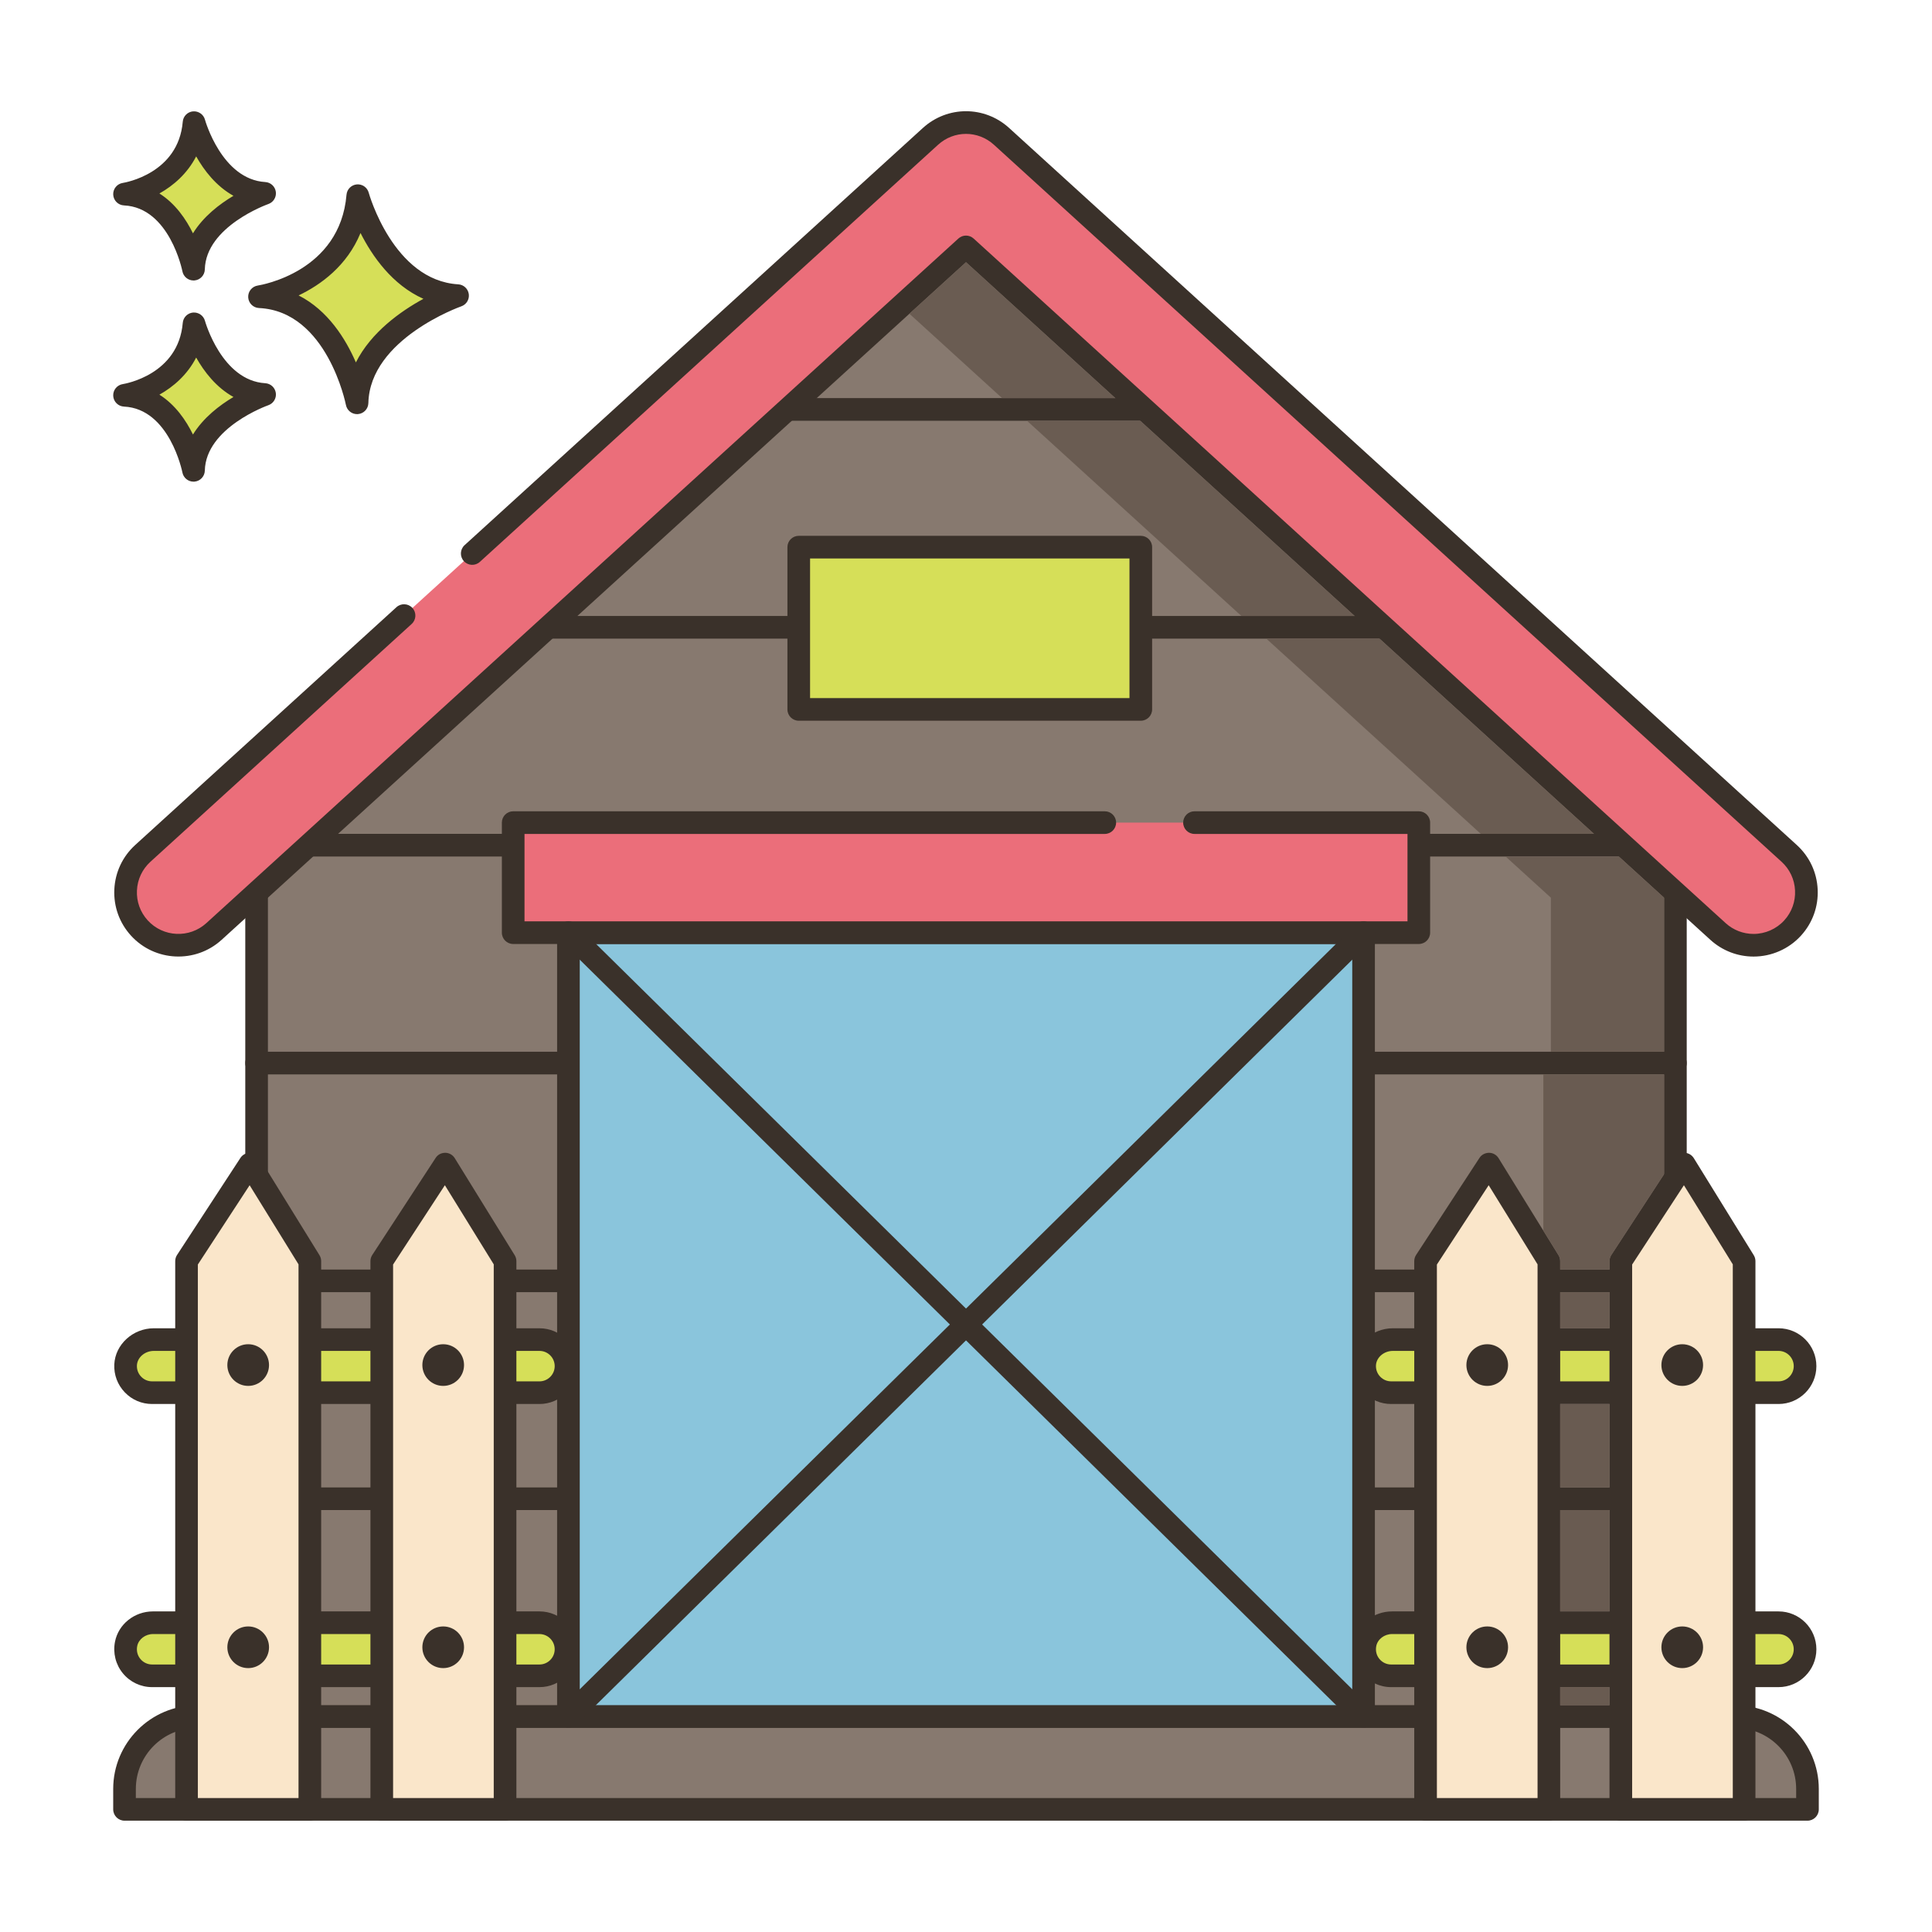 <!-- icon666.com - MILLIONS OF FREE VECTOR ICONS --><svg id="Layer_1" enable-background="new 0 0 512 512" viewBox="0 0 512 512" xmlns="http://www.w3.org/2000/svg"><g><path d="m444 217.64v237.28h-376v-237.28l188-171.14z" fill="#87796f"></path><g fill="#3a312a"><path d="m444 457.92h-376c-1.656 0-3-1.342-3-3v-237.28c0-.844.356-1.65.98-2.218l188-171.14c1.144-1.042 2.894-1.042 4.04 0l188 171.14c.626.568.98 1.374.98 2.218v237.28c0 1.658-1.344 3-3 3zm-373-6h370v-232.954l-185-168.41-185 168.41z"></path><path d="m444 400.18h-376c-1.656 0-3-1.342-3-3s1.344-3 3-3h376c1.656 0 3 1.342 3 3s-1.344 3-3 3z"></path><path d="m444 342.44h-376c-1.656 0-3-1.342-3-3s1.344-3 3-3h376c1.656 0 3 1.342 3 3s-1.344 3-3 3z"></path><path d="m444 284.72h-376c-1.656 0-3-1.342-3-3s1.344-3 3-3h376c1.656 0 3 1.342 3 3s-1.344 3-3 3z"></path><path d="m444 226.98h-376c-1.656 0-3-1.342-3-3s1.344-3 3-3h376c1.656 0 3 1.342 3 3s-1.344 3-3 3z"></path><path d="m387.54 169.24h-263.08c-1.656 0-3-1.342-3-3s1.344-3 3-3h263.08c1.656 0 3 1.342 3 3s-1.344 3-3 3z"></path><path d="m324.1 111.5h-136.2c-1.656 0-3-1.342-3-3s1.344-3 3-3h136.2c1.656 0 3 1.342 3 3s-1.344 3-3 3z"></path></g><path d="m94.822 51.854s6.816 25.318 26.444 26.492c0 0-26.2 9.05-26.642 28.404 0 0-5.156-27.144-25.85-28.118 0 .002 24.1-3.65 26.048-26.778z" fill="#d6df58"></path><path d="m94.62 109.75c-1.426 0-2.67-1.012-2.946-2.434-.046-.248-4.988-24.836-23.042-25.686-1.542-.074-2.776-1.302-2.856-2.842s1.022-2.89 2.546-3.12c.882-.138 21.79-3.634 23.508-24.064.122-1.45 1.27-2.602 2.718-2.734 1.46-.128 2.788.798 3.168 2.202.062.232 6.518 23.252 23.726 24.28 1.428.086 2.594 1.168 2.792 2.586.196 1.416-.636 2.776-1.988 3.244-.242.084-24.236 8.622-24.626 25.638-.036 1.534-1.222 2.792-2.75 2.918-.082.01-.166.012-.25.012zm-15.482-31.458c7.756 3.938 12.462 11.492 15.174 17.752 4.052-8.042 11.884-13.574 17.898-16.854-8.268-3.684-13.566-11.302-16.668-17.444-3.586 8.718-10.542 13.736-16.404 16.546z" fill="#3a312a"></path><path d="m51.424 85.816s4.822 17.908 18.704 18.738c0 0-18.532 6.402-18.844 20.09 0 0-3.648-19.2-18.284-19.888 0 0 17.048-2.582 18.424-18.94z" fill="#d6df58"></path><path d="m51.284 127.644c-1.428 0-2.674-1.014-2.946-2.44-.032-.164-3.408-16.884-15.478-17.452-1.542-.074-2.776-1.302-2.856-2.842-.08-1.542 1.022-2.89 2.546-3.122.592-.094 14.726-2.486 15.884-16.226.124-1.452 1.272-2.606 2.722-2.736 1.438-.116 2.784.798 3.164 2.204.042.158 4.454 15.838 15.986 16.528 1.428.086 2.598 1.168 2.792 2.588.194 1.418-.64 2.776-1.992 3.244-.162.056-16.564 5.906-16.824 17.324-.036 1.534-1.222 2.796-2.752 2.922-.08.006-.164.008-.246.008zm-9.04-23.054c4.214 2.666 7.046 6.788 8.894 10.56 2.752-4.464 7.03-7.744 10.73-9.946-4.574-2.538-7.77-6.7-9.882-10.448-2.348 4.574-6.032 7.75-9.742 9.834z" fill="#3a312a"></path><path d="m51.424 32.5s4.822 17.908 18.704 18.74c0 0-18.532 6.402-18.844 20.09 0 0-3.648-19.2-18.284-19.888 0 0 17.048-2.584 18.424-18.942z" fill="#d6df58"></path><path d="m51.284 74.33c-1.428 0-2.674-1.014-2.946-2.44-.032-.164-3.408-16.884-15.478-17.452-1.542-.074-2.776-1.302-2.856-2.842-.08-1.542 1.022-2.89 2.546-3.12.592-.094 14.726-2.486 15.884-16.228.124-1.452 1.272-2.606 2.722-2.736 1.438-.114 2.784.798 3.164 2.204.042.158 4.454 15.84 15.986 16.53 1.428.086 2.598 1.168 2.792 2.586s-.64 2.776-1.992 3.244c-.162.056-16.564 5.904-16.824 17.324-.036 1.534-1.222 2.794-2.752 2.922-.08.006-.164.008-.246.008zm-9.04-23.056c4.214 2.664 7.046 6.788 8.894 10.56 2.752-4.464 7.032-7.744 10.73-9.944-4.574-2.54-7.77-6.7-9.882-10.448-2.348 4.572-6.032 7.75-9.742 9.832z" fill="#3a312a"></path><path d="m150.64 247.166h210.72v207.754h-210.72z" fill="#8ac5dc"></path><path d="m361.36 457.92h-210.72c-1.656 0-3-1.342-3-3v-207.752c0-1.658 1.344-3 3-3h210.72c1.656 0 3 1.342 3 3v207.752c0 1.658-1.344 3-3 3zm-207.72-6h204.72v-201.752h-204.72z" fill="#3a312a"></path><path d="m292.778 218h-156.778v29.166h240v-29.166h-59.444z" fill="#eb6e7a"></path><path d="m376 250.168h-240c-1.656 0-3-1.342-3-3v-29.168c0-1.658 1.344-3 3-3h156.78c1.656 0 3 1.342 3 3s-1.344 3-3 3h-153.78v23.168h234v-23.168h-56.446c-1.656 0-3-1.342-3-3s1.344-3 3-3h59.446c1.656 0 3 1.342 3 3v29.168c0 1.656-1.344 3-3 3z" fill="#3a312a"></path><path d="m479 479.5v-5.416c0-10.584-8.58-19.162-19.162-19.162h-407.676c-10.584 0-19.162 8.58-19.162 19.162v5.416z" fill="#87796f"></path><path d="m479 482.5h-446c-1.656 0-3-1.342-3-3v-5.416c0-12.22 9.942-22.162 22.162-22.162h407.676c12.22 0 22.162 9.942 22.162 22.162v5.416c0 1.658-1.344 3-3 3zm-443-6h440v-2.416c0-8.912-7.25-16.162-16.162-16.162h-407.676c-8.912 0-16.162 7.25-16.162 16.162z" fill="#3a312a"></path><path d="m107.082 163.132-69.224 63.016c-5.718 5.206-6.134 14.06-.93 19.778 5.206 5.716 14.06 6.132 19.778.928l199.294-181.422 199.296 181.42c2.684 2.444 6.056 3.648 9.42 3.648 3.802 0 7.594-1.54 10.358-4.576 5.206-5.718 4.79-14.572-.93-19.778l-208.718-190c-5.34-4.864-13.508-4.864-18.848 0l-121.43 110.54z" fill="#eb6e7a"></path><path d="m464.714 253.5c-4.24 0-8.302-1.574-11.44-4.428l-197.274-179.584-197.276 179.584c-6.932 6.308-17.704 5.804-24.016-1.126-3.056-3.358-4.622-7.706-4.41-12.242.214-4.536 2.182-8.718 5.538-11.774l69.224-63.016c1.222-1.114 3.126-1.026 4.238.2 1.116 1.226 1.026 3.124-.2 4.238l-69.224 63.016c-2.174 1.978-3.446 4.684-3.584 7.618-.138 2.936.876 5.748 2.854 7.92 4.086 4.486 11.058 4.812 15.54.728l199.294-181.42c1.144-1.042 2.894-1.042 4.04 0l199.294 181.42c2.03 1.848 4.658 2.866 7.4 2.866 3.092 0 6.058-1.31 8.138-3.596 1.978-2.172 2.992-4.984 2.854-7.92-.138-2.934-1.41-5.64-3.584-7.618l-208.718-190c-4.222-3.846-10.586-3.844-14.808 0l-121.43 110.54c-1.222 1.116-3.124 1.028-4.238-.2-1.116-1.226-1.026-3.124.2-4.238l121.43-110.54c6.526-5.94 16.366-5.942 22.886 0l208.718 190c3.358 3.056 5.326 7.238 5.54 11.774.212 4.536-1.354 8.882-4.41 12.242-3.216 3.532-7.8 5.556-12.576 5.556z" fill="#3a312a"></path><path d="m302.324 188h-90.648v-43h90.648z" fill="#d6df58"></path><path d="m302.324 191h-90.648c-1.656 0-3-1.342-3-3v-43c0-1.658 1.344-3 3-3h90.648c1.656 0 3 1.342 3 3v43c0 1.658-1.344 3-3 3zm-87.648-6h84.648v-37h-84.648z" fill="#3a312a"></path><path d="m150.64 457.84c-.776 0-1.548-.298-2.136-.894-1.162-1.18-1.148-3.08.032-4.242l210.718-207.68c1.18-1.162 3.078-1.148 4.242.032 1.162 1.18 1.148 3.08-.032 4.242l-210.718 207.678c-.584.576-1.346.864-2.106.864z" fill="#3a312a"></path><path d="m361.36 457.84c-.76 0-1.522-.286-2.106-.864l-210.718-207.68c-1.18-1.164-1.194-3.062-.032-4.242 1.164-1.178 3.062-1.196 4.242-.032l210.718 207.68c1.18 1.162 1.194 3.062.032 4.242-.588.598-1.362.896-2.136.896z" fill="#3a312a"></path><path d="m471.326 355.004h-102.192c-3.844 0-7.316 2.876-7.486 6.716-.178 4.03 3.038 7.352 7.028 7.352h102.65c3.886 0 7.034-3.15 7.034-7.034s-3.15-7.034-7.034-7.034z" fill="#d6df58"></path><path d="m471.326 372.074h-102.652c-2.764 0-5.336-1.1-7.248-3.096-1.91-1.996-2.896-4.62-2.778-7.388.234-5.286 4.938-9.586 10.484-9.586h102.194c5.534 0 10.034 4.502 10.034 10.034 0 5.534-4.5 10.036-10.034 10.036zm-102.194-14.07c-2.38 0-4.394 1.726-4.49 3.85-.046 1.114.35 2.172 1.118 2.974.77.802 1.802 1.244 2.914 1.244h102.652c2.224 0 4.034-1.81 4.034-4.036 0-2.224-1.808-4.034-4.034-4.034h-102.194z" fill="#3a312a"></path><path d="m471.326 430.038h-102.412c-3.388 0-6.486 2.294-7.134 5.62-.878 4.506 2.548 8.45 6.896 8.45h102.65c3.884 0 7.034-3.15 7.034-7.034 0-3.886-3.15-7.036-7.034-7.036z" fill="#d6df58"></path><path d="m471.326 447.108h-102.652c-3.01 0-5.832-1.334-7.746-3.658s-2.678-5.372-2.094-8.366c.906-4.662 5.144-8.044 10.078-8.044h102.414c5.534 0 10.034 4.5 10.034 10.034s-4.5 10.034-10.034 10.034zm-102.414-14.068c-2.034 0-3.834 1.372-4.188 3.192-.244 1.248.052 2.458.834 3.406.77.936 1.906 1.472 3.116 1.472h102.652c2.224 0 4.034-1.81 4.034-4.034s-1.808-4.034-4.034-4.034h-102.414z" fill="#3a312a"></path><path d="m410.47 479.5v-145.284l-15.884-25.716-16.792 25.716v145.284z" fill="#fae6ca"></path><path d="m410.468 482.5h-32.676c-1.656 0-3-1.342-3-3v-145.284c0-.584.17-1.152.488-1.64l16.792-25.716c.56-.86 1.474-1.338 2.548-1.36 1.028.012 1.976.55 2.516 1.424l15.882 25.716c.292.474.448 1.02.448 1.576v145.284c.002 1.658-1.34 3-2.998 3zm-29.676-6h26.676v-141.432l-12.954-20.972-13.722 21.014z" fill="#3a312a"></path><path d="m462.206 479.5v-145.284l-15.884-25.716-16.792 25.716v145.284z" fill="#fae6ca"></path><g fill="#3a312a"><path d="m462.208 482.5h-32.676c-1.656 0-3-1.342-3-3v-145.284c0-.582.17-1.152.488-1.64l16.792-25.716c.554-.848 1.5-1.36 2.512-1.36h.038c1.028.012 1.976.55 2.516 1.424l15.884 25.716c.292.474.448 1.02.448 1.576v145.284c-.002 1.658-1.346 3-3.002 3zm-29.676-6h26.676v-141.432l-12.954-20.972-13.72 21.014v141.39z"></path><path d="m388.61 361.756c0-3.05 2.472-5.522 5.522-5.522s5.522 2.472 5.522 5.522-2.472 5.522-5.522 5.522-5.522-2.472-5.522-5.522z"></path><path d="m440.29 361.756c0-3.05 2.472-5.522 5.522-5.522s5.522 2.472 5.522 5.522-2.472 5.522-5.522 5.522-5.522-2.472-5.522-5.522z"></path><path d="m388.61 436.544c0-3.05 2.472-5.522 5.522-5.522s5.522 2.472 5.522 5.522-2.472 5.522-5.522 5.522-5.522-2.472-5.522-5.522z"></path><path d="m440.29 436.544c0-3.05 2.472-5.522 5.522-5.522s5.522 2.472 5.522 5.522-2.472 5.522-5.522 5.522-5.522-2.472-5.522-5.522z"></path></g><path d="m142.966 355.004h-102.192c-3.844 0-7.318 2.876-7.486 6.716-.178 4.03 3.036 7.352 7.028 7.352h102.65c3.886 0 7.034-3.15 7.034-7.034s-3.15-7.034-7.034-7.034z" fill="#d6df58"></path><path d="m142.964 372.074h-102.65c-2.764 0-5.34-1.1-7.25-3.098-1.912-1.998-2.896-4.62-2.776-7.386.234-5.286 4.938-9.584 10.484-9.584h102.192c5.534 0 10.036 4.502 10.036 10.034s-4.502 10.034-10.036 10.034zm-102.19-14.07c-2.38 0-4.394 1.726-4.49 3.85-.048 1.114.348 2.17 1.116 2.974.77.804 1.804 1.246 2.916 1.246h102.65c2.224 0 4.036-1.81 4.036-4.036 0-2.224-1.81-4.034-4.036-4.034z" fill="#3a312a"></path><path d="m142.966 430.038h-102.412c-3.388 0-6.486 2.294-7.134 5.62-.878 4.506 2.548 8.45 6.896 8.45h102.65c3.886 0 7.034-3.15 7.034-7.034 0-3.886-3.15-7.036-7.034-7.036z" fill="#d6df58"></path><path d="m142.964 447.108h-102.65c-3.008 0-5.832-1.332-7.746-3.656s-2.678-5.372-2.096-8.368c.91-4.662 5.148-8.046 10.08-8.046h102.412c5.534 0 10.036 4.5 10.036 10.034s-4.502 10.036-10.036 10.036zm-102.412-14.068c-2.034 0-3.836 1.374-4.19 3.194-.244 1.246.052 2.454.836 3.404.77.936 1.906 1.472 3.116 1.472h102.65c2.224 0 4.036-1.81 4.036-4.034s-1.81-4.034-4.036-4.034h-102.412z" fill="#3a312a"></path><path d="m82.11 479.5v-145.284l-15.884-25.716-16.792 25.716v145.284z" fill="#fae6ca"></path><path d="m82.11 482.5h-32.676c-1.656 0-3-1.342-3-3v-145.284c0-.582.17-1.152.488-1.64l16.792-25.716c.56-.86 1.482-1.338 2.55-1.36 1.028.012 1.976.55 2.516 1.424l15.884 25.716c.292.474.448 1.02.448 1.576v145.284c-.002 1.658-1.346 3-3.002 3zm-29.676-6h26.676v-141.432l-12.956-20.972-13.72 21.014z" fill="#3a312a"></path><path d="m133.846 479.5v-145.284l-15.884-25.716-16.792 25.716v145.284z" fill="#fae6ca"></path><path d="m133.848 482.5h-32.678c-1.656 0-3-1.342-3-3v-145.284c0-.584.17-1.152.488-1.64l16.792-25.716c.56-.86 1.428-1.338 2.548-1.36 1.028.012 1.976.55 2.516 1.424l15.886 25.716c.292.474.448 1.02.448 1.576v145.284c0 1.658-1.344 3-3 3zm-29.678-6h26.678v-141.432l-12.954-20.972-13.722 21.014v141.39z" fill="#3a312a"></path><path d="m60.25 361.756c0-3.05 2.472-5.522 5.522-5.522s5.522 2.472 5.522 5.522-2.472 5.522-5.522 5.522-5.522-2.472-5.522-5.522z" fill="#3a312a"></path><path d="m111.93 361.756c0-3.05 2.472-5.522 5.522-5.522s5.522 2.472 5.522 5.522-2.472 5.522-5.522 5.522-5.522-2.472-5.522-5.522z" fill="#3a312a"></path><circle cx="65.772" cy="436.544" fill="#3a312a" r="5.522"></circle><path d="m111.93 436.544c0-3.05 2.472-5.522 5.522-5.522s5.522 2.472 5.522 5.522-2.472 5.522-5.522 5.522-5.522-2.472-5.522-5.522z" fill="#3a312a"></path><path d="m441 284.72v26.44l-13.98 21.42c-.32.48-.48 1.06-.48 1.64v2.22h-13.08v-2.22c0-.56-.14-1.1-.44-1.58l-4.02-6.52v-41.4z" fill="#695b51"></path><path d="m413.468 372.074h13.062v22.106h-13.062z" fill="#695b51"></path><path d="m413.468 342.44h13.062v9.564h-13.062z" fill="#695b51"></path><path d="m413.468 447.108h13.062v4.812h-13.062z" fill="#695b51"></path><path d="m413.468 400.18h13.062v26.86h-13.062z" fill="#695b51"></path><path d="m441 237.9v40.82h-30v-40.82l-12-10.92h30z" fill="#6a5c52"></path><path d="m358.98 163.24h-30l-56.82-51.74h30z" fill="#6a5c52"></path><path d="m422.42 220.98h-30l-56.84-51.74h30z" fill="#6a5c52"></path><path d="m295.56 105.5h-30l-24.56-22.36 15-13.66z" fill="#6a5c52"></path></g></svg>